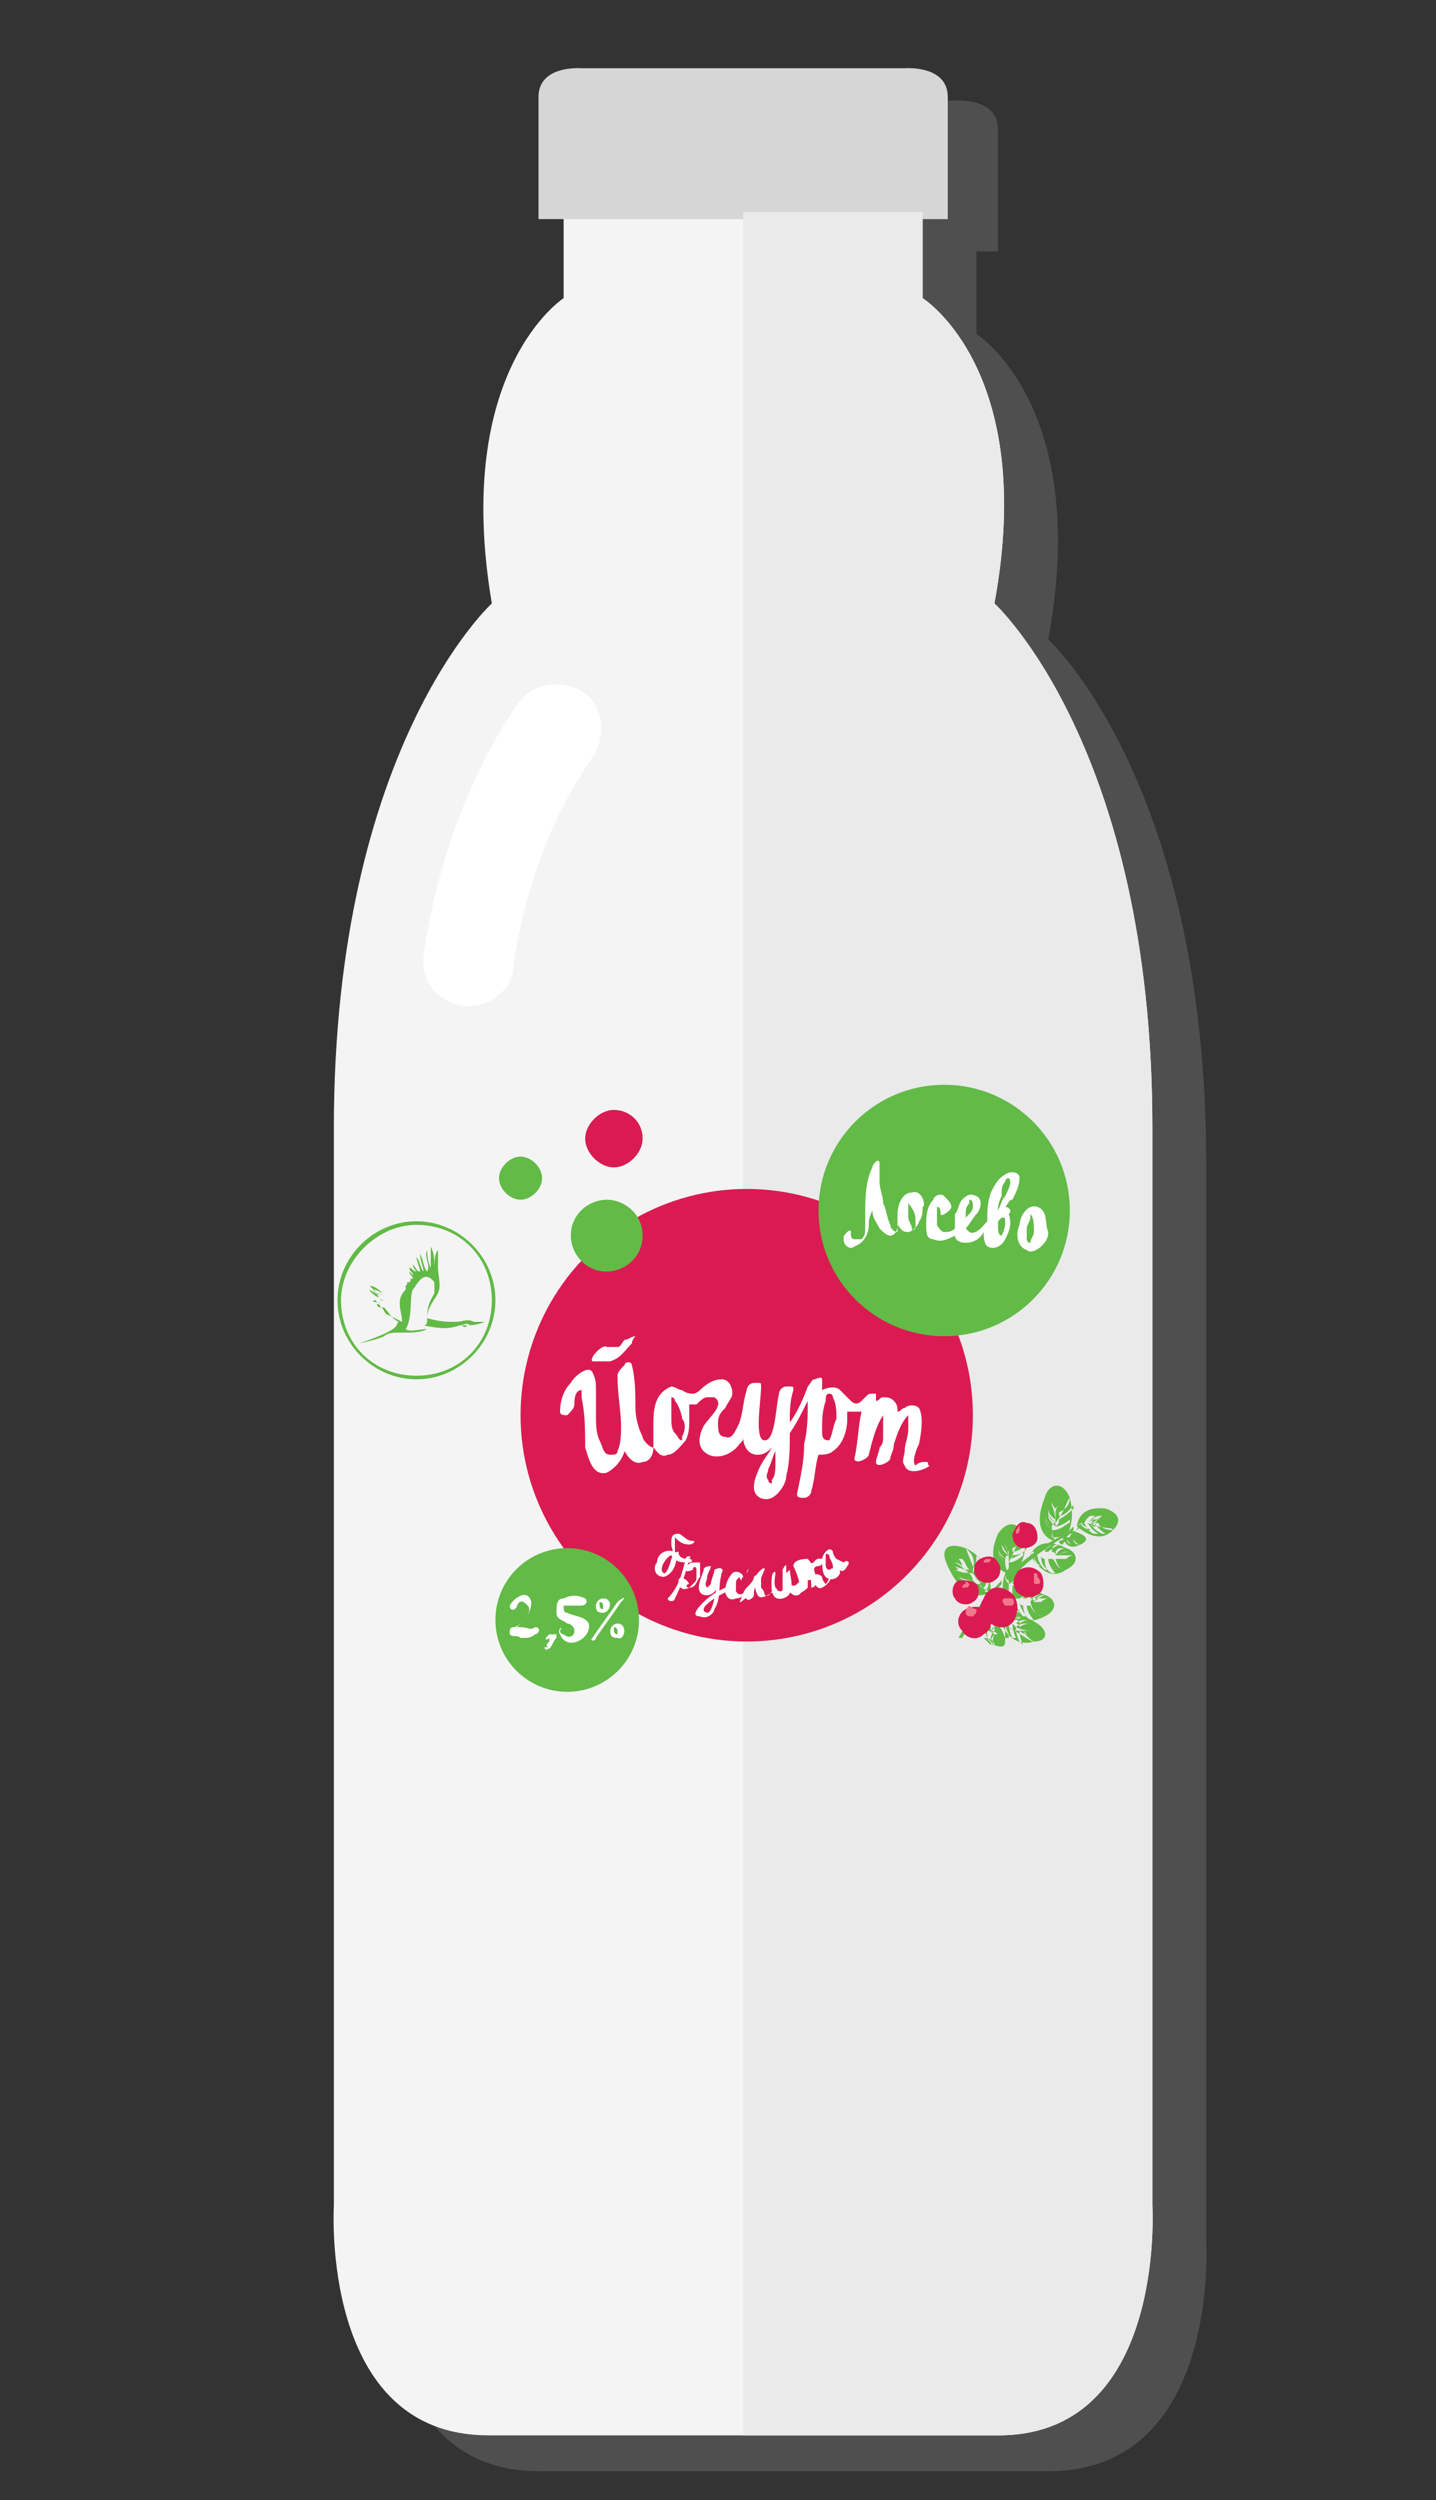<?xml version="1.0" encoding="utf-8"?>
<!-- Generator: Adobe Illustrator 19.0.0, SVG Export Plug-In . SVG Version: 6.00 Build 0)  -->
<svg version="1.1" id="Layer_1" xmlns="http://www.w3.org/2000/svg" xmlns:xlink="http://www.w3.org/1999/xlink" x="0px" y="0px"
	 viewBox="0 0 40 69.6" style="enable-background:new 0 0 40 69.6;" xml:space="preserve">
<rect x="0" y="0" width="40" height="69.6" fill="#333333" stroke="none"/>
<g id="ticks">
</g>
<path id="XMLID_53_" style="opacity:0.4;fill:#7A7A7A;" d="M33.6,62.4c0,0,0-19.4,0-30c0-10.6-4.4-14.6-4.4-14.6
	c1.2-6.5-2-8.5-2-8.5V7h0.6c0,0,0-2.5,0-3.4c0-0.9-1.2-0.8-1.2-0.8h-4.3h-0.4h-4.3c0,0-1.2-0.1-1.2,0.8c0,0.8,0,3.4,0,3.4h0.7v2.3h0
	c0,0-3.1,2-2,8.5c0,0-4.4,4-4.4,14.6c0,10.6,0,30,0,30s-0.4,6.4,4.3,6.4c1.3,0,2.4,0,3.2,0c2.4,0,3.5,0,3.5,0h0.5H26
	c0.9,0,2,0,3.2,0C34,68.8,33.6,62.4,33.6,62.4z"/>
<path id="XMLID_52_" style="fill:#F4F4F4;" d="M32.1,61.4c0,0,0-19.4,0-30c0-10.6-4.4-14.6-4.4-14.6c1.2-6.5-2-8.5-2-8.5V5.9h-10
	v2.4h0c0,0-3.1,2-2,8.5c0,0-4.4,4-4.4,14.6c0,10.6,0,30,0,30s-0.4,6.4,4.3,6.4c1.3,0,2.4,0,3.2,0c2.4,0,3.5,0,3.5,0H21h3.5
	c0.9,0,2,0,3.2,0C32.5,67.9,32.1,61.4,32.1,61.4z"/>
<path id="XMLID_51_" style="fill:#D6D6D6;" d="M25.2,1.9h-4.3h-0.4h-4.3c0,0-1.2-0.1-1.2,0.8c0,0.8,0,3.4,0,3.4h5.5h0.4h5.5
	c0,0,0-2.5,0-3.4C26.4,1.8,25.2,1.9,25.2,1.9z"/>
<path id="XMLID_50_" style="fill:#EAEAEA;" d="M32.1,61.4c0,0,0-19.4,0-30c0-10.6-4.4-14.6-4.4-14.6c1.2-6.5-2-8.5-2-8.5V5.9h-5
	v61.9H21h3.5c0.9,0,2,0,3.2,0C32.5,67.9,32.1,61.4,32.1,61.4z"/>
<path id="XMLID_49_" style="fill:#FFFFFF;" d="M13.1,28c-0.1,0-0.1,0-0.2,0c-0.7-0.1-1.2-0.7-1.1-1.4c0.6-4.3,2.6-7,2.7-7.1
	c0.4-0.5,1.2-0.6,1.8-0.2c0.5,0.4,0.6,1.2,0.2,1.8c0,0-1.7,2.2-2.2,5.8C14.3,27.5,13.7,28,13.1,28z"/>
<g id="XMLID_2_">
	<g id="XMLID_104_">
		<path id="XMLID_114_" style="fill-rule:evenodd;clip-rule:evenodd;fill:#62BA47;" d="M29.8,41.7c-0.2-0.5-0.6-0.4-0.7,0
			c-0.4,1,0.2,1.2,0.3,1.2c0,0-0.1-0.1-0.1-0.3c0,0-0.2-0.2-0.2-0.3l0-0.1l0,0.1c0,0.1,0.1,0.2,0.2,0.3c0,0,0-0.1,0-0.1
			c0,0-0.2-0.2-0.2-0.3c0,0,0,0,0,0c0,0,0-0.1,0-0.1l0,0.1c0,0.1,0.1,0.2,0.2,0.3l0,0c0,0,0-0.1,0.1-0.1c0,0-0.2-0.1-0.2-0.3l0,0
			l0,0l0,0.1c0,0.1,0.1,0.2,0.2,0.3c0-0.1,0-0.1,0-0.2l0,0c0,0-0.2-0.1-0.2-0.3c0,0,0,0,0,0c0,0,0,0,0,0l0,0.1
			c0,0.1,0.1,0.2,0.2,0.3c0-0.3-0.1-0.5-0.1-0.5l0-0.1c0,0,0,0,0,0c0,0,0,0.1,0.1,0.2c0.1-0.1,0.1-0.2,0.1-0.2l0,0l0,0
			c0,0.1-0.1,0.2-0.1,0.3c0,0.1,0,0.2,0,0.3C29.7,42,29.7,41.8,29.8,41.7L29.8,41.7L29.8,41.7c0,0.3-0.3,0.4-0.3,0.4c0,0,0,0,0,0
			l0,0c0,0,0,0,0,0.1c0.2,0,0.4-0.3,0.4-0.3l0,0c0,0,0,0.1,0,0.1c-0.2,0.2-0.4,0.3-0.4,0.3c0,0.1,0,0.1-0.1,0.2
			c0.1,0,0.3-0.1,0.4-0.2l0,0l0,0l0,0l0,0l0,0.1c-0.1,0-0.2,0.2-0.5,0.2c0,0.1,0,0.1,0,0.2c0,0,0,0,0.1,0c0.2,0,0.3-0.1,0.4-0.2
			l0.1-0.1l0,0.1c-0.2,0.2-0.3,0.3-0.4,0.3c0,0,0,0,0,0c0,0.1,0.1,0.1,0.1,0.1l0,0C29.9,42.5,29.9,42.1,29.8,41.7z"/>
		<path id="XMLID_113_" style="fill-rule:evenodd;clip-rule:evenodd;fill:#62BA47;" d="M31,42.6c0.3-0.3,0.1-0.5-0.2-0.6
			C30,41.9,30,42.5,30,42.5c0,0,0.1-0.1,0.2-0.1c0,0,0.1-0.2,0.2-0.2l0.1,0l0,0c0,0-0.1,0.1-0.2,0.2c0,0,0.1,0,0.1,0
			c0,0,0.1-0.2,0.2-0.2c0,0,0,0,0,0c0,0,0.1,0,0.1,0l-0.1,0.1c-0.1,0-0.1,0.1-0.2,0.2l0,0c0,0,0.1,0,0.1,0c0,0,0-0.2,0.2-0.3l0,0
			l0,0l-0.1,0c-0.1,0-0.2,0.1-0.2,0.2c0,0,0.1,0,0.1,0c0,0,0,0,0,0c0,0,0-0.1,0.2-0.2c0,0,0,0,0,0c0,0,0,0,0,0l-0.1,0
			c0,0-0.2,0.1-0.2,0.2c0.2-0.1,0.3-0.2,0.3-0.2l0,0c0,0,0,0,0,0c0,0-0.1,0.1-0.2,0.1c0.1,0,0.2,0,0.2,0l0,0l0,0c-0.1,0-0.2,0-0.2,0
			c-0.1,0-0.2,0.1-0.2,0.1C30.8,42.6,31,42.5,31,42.6L31,42.6L31,42.6c-0.2,0-0.4-0.1-0.4-0.2c0,0,0,0,0,0l0,0c0,0,0,0-0.1,0
			c0.1,0.2,0.3,0.3,0.3,0.3l0,0c0,0,0,0-0.1,0c-0.2-0.1-0.3-0.2-0.3-0.3c0,0-0.1,0-0.1,0c0,0,0.1,0.2,0.3,0.3l0,0l0,0l0,0l0,0
			l-0.1,0c-0.1,0-0.2-0.1-0.3-0.3c0,0-0.1,0-0.1,0c0,0,0,0,0,0c0,0.1,0.2,0.2,0.3,0.2l0.1,0l-0.1,0c-0.2-0.1-0.3-0.2-0.3-0.2
			c0,0,0,0,0,0c0,0-0.1,0.1-0.1,0.1l0,0C30.5,42.9,30.8,42.8,31,42.6z"/>
		<path id="XMLID_112_" style="fill-rule:evenodd;clip-rule:evenodd;fill:#62BA47;" d="M30.1,43c0.2-0.1,0.2-0.2,0-0.3
			c-0.4-0.2-0.5,0.1-0.5,0.1c0,0,0.1,0,0.1,0c0,0,0.1-0.1,0.1-0.1l0,0l0,0c0,0-0.1,0-0.1,0.1c0,0,0,0,0.1,0c0,0,0.1-0.1,0.1-0.1
			c0,0,0,0,0,0c0,0,0,0,0,0l-0.1,0c0,0-0.1,0-0.1,0.1l0,0c0,0,0,0,0.1,0c0,0,0.1-0.1,0.1-0.1l0,0l0,0l0,0c0,0-0.1,0-0.1,0.1
			c0,0,0,0,0.1,0v0c0,0,0-0.1,0.1-0.1c0,0,0,0,0,0c0,0,0,0,0,0l0,0c0,0-0.1,0-0.1,0.1c0.1,0,0.2,0,0.2,0l0,0c0,0,0,0,0,0
			c0,0,0,0-0.1,0c0,0,0.1,0,0.1,0l0,0l0,0c0,0-0.1,0-0.1,0c0,0-0.1,0-0.1,0C29.9,43,30,43,30.1,43L30.1,43L30.1,43
			c-0.1,0-0.2-0.1-0.2-0.2c0,0,0,0,0,0l0,0c0,0,0,0,0,0c0,0.1,0.1,0.2,0.1,0.2l0,0c0,0,0,0,0,0c-0.1-0.1-0.1-0.2-0.1-0.2
			c0,0,0,0-0.1,0c0,0,0,0.1,0.1,0.2l0,0l0,0l0,0l0,0l0,0c0,0-0.1-0.1-0.1-0.2c0,0,0,0-0.1,0c0,0,0,0,0,0c0,0.1,0.1,0.1,0.1,0.2l0,0
			l0,0c-0.1-0.1-0.1-0.2-0.1-0.2c0,0,0,0,0,0c0,0-0.1,0-0.1,0l0,0C29.7,43.1,29.9,43.1,30.1,43z"/>
		<path id="XMLID_111_" style="fill-rule:evenodd;clip-rule:evenodd;fill:#62BA47;" d="M29.7,43.7c0.4-0.2,0.3-0.5,0-0.6
			c-0.8-0.4-1,0.2-1,0.2c0,0,0.1-0.1,0.3-0.1c0,0,0.2-0.1,0.3-0.2l0.1,0l-0.1,0c-0.1,0-0.1,0-0.2,0.2c0,0,0.1,0,0.1,0
			c0,0,0.1-0.1,0.3-0.2c0,0,0,0,0,0s0.1,0,0.1,0l-0.1,0c-0.1,0-0.2,0-0.2,0.2l0,0c0,0,0.1,0,0.1,0.1c0,0,0.1-0.2,0.3-0.2l0,0l0,0
			l-0.1,0c-0.1,0-0.2,0-0.2,0.2c0,0,0.1,0,0.1,0v0c0,0,0.1-0.1,0.3-0.1c0,0,0,0,0,0c0,0,0,0,0,0l-0.1,0c-0.1,0-0.2,0.1-0.2,0.1
			c0.2,0,0.4,0,0.4,0l0,0c0,0,0,0,0,0c0,0-0.1,0-0.2,0.1c0.1,0.1,0.2,0.1,0.2,0.1l0,0l0,0c-0.1,0-0.2-0.1-0.2-0.1
			c-0.1,0-0.2,0-0.3,0C29.5,43.7,29.6,43.7,29.7,43.7L29.7,43.7L29.7,43.7c-0.3,0-0.3-0.3-0.4-0.3c0,0,0,0,0,0l0,0c0,0,0,0-0.1,0
			c0,0.2,0.2,0.4,0.2,0.4l0,0c0,0,0,0-0.1,0c-0.2-0.1-0.2-0.3-0.2-0.4c0,0-0.1,0-0.1-0.1c0,0.1,0,0.3,0.2,0.4l0,0l0,0l0,0l0,0
			l-0.1,0c0,0-0.2-0.2-0.2-0.4c0,0-0.1,0-0.1,0c0,0,0,0,0,0c0,0.2,0.1,0.3,0.2,0.3l0.1,0l-0.1,0c-0.2-0.1-0.2-0.3-0.2-0.4
			c0,0,0,0,0,0c-0.1,0-0.1,0.1-0.1,0.1l0,0C29.1,43.9,29.4,43.9,29.7,43.7z"/>
		<path id="XMLID_110_" style="fill-rule:evenodd;clip-rule:evenodd;fill:#62BA47;" d="M28.5,42.7c-0.2-0.4-0.5-0.3-0.7,0
			c-0.4,0.9,0.2,1.1,0.3,1.1c0,0-0.1-0.1-0.1-0.3c0,0-0.2-0.2-0.2-0.3l0-0.1l0,0.1c0,0.1,0.1,0.2,0.2,0.3c0,0,0-0.1,0-0.1
			c0,0-0.2-0.1-0.2-0.3c0,0,0,0,0,0c0,0,0-0.1,0-0.1l0,0.1c0,0.1,0.1,0.2,0.2,0.3l0,0c0,0,0-0.1,0.1-0.1c0,0-0.2-0.1-0.2-0.3l0,0
			l0,0l0,0.1c0,0.1,0.1,0.2,0.2,0.3c0,0,0-0.1,0-0.1h0c0,0-0.1-0.1-0.2-0.3c0,0,0,0,0,0c0,0,0,0,0,0l0,0.1c0,0.1,0.1,0.2,0.2,0.3
			c0-0.2-0.1-0.4-0.1-0.4l0,0c0,0,0,0,0,0c0,0,0,0.1,0.1,0.2c0.1-0.1,0.1-0.2,0.1-0.2l0,0l0,0c0,0.1-0.1,0.2-0.1,0.2
			c0,0.1,0,0.2,0,0.3C28.4,42.9,28.4,42.7,28.5,42.7L28.5,42.7L28.5,42.7c0,0.3-0.3,0.4-0.3,0.4c0,0,0,0,0,0l0,0c0,0,0,0,0,0.1
			c0.2,0,0.4-0.2,0.4-0.2l0,0c0,0,0,0,0,0.1c-0.1,0.2-0.4,0.2-0.4,0.2c0,0,0,0.1-0.1,0.1c0.1,0,0.3-0.1,0.4-0.2l0,0l0,0l0,0l0,0
			l0,0.1c0,0-0.2,0.2-0.4,0.2c0,0.1,0,0.1,0,0.2c0,0,0,0,0.1,0c0.2,0,0.3-0.1,0.3-0.2l0-0.1l0,0.1c-0.2,0.2-0.3,0.2-0.4,0.3
			c0,0,0,0,0,0c0,0.1,0.1,0.1,0.1,0.1h0C28.6,43.4,28.6,43,28.5,42.7z"/>
		<path id="XMLID_109_" style="fill-rule:evenodd;clip-rule:evenodd;fill:#62BA47;" d="M28.4,43.8c-0.1-0.3-0.3-0.2-0.4,0
			c-0.2,0.6,0.1,0.7,0.2,0.7c0,0-0.1-0.1-0.1-0.2c0,0-0.1-0.1-0.1-0.2l0,0l0,0c0,0,0,0.1,0.1,0.2c0,0,0,0,0-0.1c0,0-0.1-0.1-0.1-0.2
			c0,0,0,0,0,0c0,0,0-0.1,0-0.1l0,0.1c0,0,0,0.1,0.1,0.2l0,0c0,0,0-0.1,0-0.1c0,0-0.1-0.1-0.1-0.2l0,0l0,0l0,0c0,0,0,0.1,0.1,0.2
			c0,0,0-0.1,0-0.1c0,0,0,0,0,0c0,0-0.1,0-0.1-0.2c0,0,0,0,0,0c0,0,0,0,0,0l0,0.1c0,0,0,0.1,0.1,0.2c0-0.2,0-0.3,0-0.3l0,0
			c0,0,0,0,0,0c0,0,0,0.1,0,0.1c0,0,0-0.1,0-0.1l0,0l0,0c0,0.1,0,0.1,0,0.1c0,0.1,0,0.1,0,0.2C28.3,44,28.3,43.9,28.4,43.8
			L28.4,43.8L28.4,43.8c0,0.2-0.2,0.2-0.2,0.3c0,0,0,0,0,0l0,0c0,0,0,0,0,0c0.1,0,0.2-0.2,0.2-0.2l0,0c0,0,0,0,0,0.1
			c-0.1,0.1-0.2,0.1-0.2,0.2c0,0,0,0.1,0,0.1c0,0,0.2,0,0.3-0.1l0,0l0,0l0,0l0,0l0,0c0,0-0.1,0.1-0.3,0.1c0,0,0,0.1,0,0.1
			c0,0,0,0,0,0c0.1,0,0.2-0.1,0.2-0.1l0,0l0,0c-0.1,0.1-0.2,0.2-0.2,0.2c0,0,0,0,0,0c0,0,0,0.1,0,0.1h0C28.5,44.2,28.5,44,28.4,43.8
			z"/>
		<path id="XMLID_108_" style="fill-rule:evenodd;clip-rule:evenodd;fill:#62BA47;" d="M29.1,45c0.4-0.2,0.3-0.5,0-0.6
			c-0.9-0.4-1,0.2-1,0.2c0,0,0.1-0.1,0.3-0.1c0,0,0.2-0.1,0.3-0.2l0.1,0l-0.1,0c-0.1,0-0.2,0.1-0.2,0.2c0,0,0.1,0,0.1,0
			c0,0,0.1-0.1,0.3-0.2c0,0,0,0,0,0c0,0,0.1,0,0.1,0l-0.1,0c-0.1,0-0.2,0.1-0.2,0.2l0,0c0,0,0.1,0,0.1,0.1c0,0,0.1-0.2,0.3-0.2l0,0
			l0,0l-0.1,0c-0.1,0-0.2,0-0.3,0.2c0,0,0.1,0,0.1,0c0,0,0,0,0,0c0,0,0.1-0.1,0.3-0.2c0,0,0,0,0,0c0,0,0,0,0,0l-0.1,0
			c-0.1,0-0.2,0.1-0.2,0.1c0.2,0,0.4,0,0.4,0l0,0c0,0,0,0,0,0c0,0-0.1,0-0.2,0.1c0.1,0.1,0.2,0.1,0.2,0.1l0,0l0,0
			c-0.1,0-0.2-0.1-0.2-0.1c-0.1,0-0.2,0-0.3,0C28.8,45,29,45,29.1,45L29.1,45L29.1,45c-0.3,0-0.4-0.3-0.4-0.3c0,0,0,0,0,0l0,0
			c0,0,0,0-0.1,0c0,0.2,0.2,0.4,0.2,0.4l0,0c0,0,0,0-0.1,0c-0.2-0.1-0.2-0.4-0.2-0.4c0,0-0.1,0-0.1-0.1c0,0.1,0.1,0.3,0.2,0.4l0,0
			l0,0l0,0l0,0l-0.1,0c0,0-0.2-0.2-0.2-0.4c0,0-0.1,0-0.1,0c0,0,0,0,0,0c0,0.2,0.1,0.3,0.2,0.3l0.1,0l-0.1,0
			c-0.2-0.2-0.2-0.3-0.2-0.4c0,0,0,0,0,0c-0.1,0-0.1,0.1-0.1,0.1l0,0C28.4,45.2,28.7,45.2,29.1,45z"/>
		<path id="XMLID_107_" style="fill-rule:evenodd;clip-rule:evenodd;fill:#62BA47;" d="M28.8,45.7c0.4,0,0.4-0.3,0.1-0.5
			c-0.8-0.5-1-0.1-1-0.1c0,0,0.1,0,0.3,0c0,0,0.2-0.1,0.3-0.1l0.1,0l-0.1,0c-0.1,0-0.2,0-0.3,0.1c0,0,0.1,0,0.1,0
			c0,0,0.2-0.1,0.3-0.1c0,0,0,0,0,0c0,0,0.1,0,0.1,0l-0.1,0c-0.1,0-0.2,0-0.3,0.1l0,0c0,0,0.1,0,0.1,0.1c0,0,0.1-0.1,0.3-0.1l0,0
			l0,0l-0.1,0c-0.1,0-0.2,0-0.3,0.1c0,0,0.1,0,0.1,0.1c0,0,0,0,0,0c0,0,0.1-0.1,0.3-0.1c0,0,0,0,0,0c0,0,0,0,0,0l-0.1,0
			c-0.1,0-0.2,0-0.3,0.1c0.2,0.1,0.4,0.1,0.4,0.1l0,0c0,0,0,0,0,0c0,0-0.1,0-0.2,0c0.1,0.1,0.1,0.1,0.1,0.1l0,0l0,0
			c-0.1,0-0.2-0.1-0.2-0.1c-0.1,0-0.2,0-0.3-0.1C28.6,45.6,28.7,45.7,28.8,45.7L28.8,45.7L28.8,45.7c-0.2-0.1-0.3-0.3-0.3-0.3
			c0,0,0,0,0,0l0,0c0,0,0,0-0.1,0c0,0.2,0.1,0.4,0.1,0.4l0,0c0,0,0,0-0.1-0.1c-0.1-0.2-0.1-0.3-0.1-0.4c0,0-0.1-0.1-0.1-0.1
			c0,0,0,0.2,0.1,0.4l0,0l0,0l0,0l0,0l-0.1,0c0,0-0.1-0.2-0.1-0.4c0,0-0.1,0-0.1,0c0,0,0,0,0,0c0,0.1,0.1,0.3,0.1,0.3l0,0.1l-0.1,0
			C28,45.4,28,45.2,28,45.2c0,0,0,0,0,0c-0.1,0-0.1,0-0.1,0l0,0C28.1,45.7,28.5,45.8,28.8,45.7z"/>
		<path id="XMLID_106_" style="fill-rule:evenodd;clip-rule:evenodd;fill:#62BA47;" d="M26.9,43.1c-0.6-0.2-0.7,0.1-0.5,0.5
			c0.5,1.1,1.1,0.8,1.2,0.7c0,0-0.2,0-0.3-0.2c0,0-0.3,0-0.4-0.1L26.7,44l0.1,0c0.1,0,0.2,0.1,0.4,0.1c0,0-0.1-0.1-0.1-0.1
			c0,0-0.2,0-0.4-0.1c0,0,0,0,0,0c0,0-0.1-0.1-0.1-0.1l0.1,0.1c0.1,0.1,0.2,0.1,0.4,0.1l0,0c0,0,0-0.1-0.1-0.2c0,0-0.2,0-0.4-0.1
			l0,0l0,0l0.1,0c0.1,0,0.2,0.1,0.4,0.1c0,0-0.1-0.1-0.1-0.1c0,0,0,0,0,0c0,0-0.2,0-0.4-0.1c0,0,0,0,0,0c0,0,0,0,0,0l0.1,0.1
			c0.1,0,0.2,0.1,0.3,0.1c-0.2-0.2-0.4-0.3-0.4-0.3l-0.1,0c0,0,0,0,0.1,0c0,0,0.1,0,0.2,0.1c0-0.1-0.1-0.2-0.1-0.2l0,0l0.1,0
			c0.1,0.1,0.1,0.2,0.2,0.3c0.1,0.1,0.2,0.2,0.2,0.3c0.1-0.3-0.1-0.4-0.1-0.4L26.9,43.1l0.1,0.1c0.2,0.2,0.1,0.5,0.1,0.5
			c0,0,0,0,0,0l0,0c0,0,0,0.1,0,0.1c0.1-0.2,0.1-0.5,0.1-0.5l0,0c0,0,0,0,0.1,0.1c0.1,0.3-0.1,0.5-0.1,0.5c0,0.1,0.1,0.1,0.1,0.2
			c0-0.1,0.1-0.3,0.1-0.5l0,0l0,0l0,0l0-0.1l0,0.1c0,0.1,0,0.3-0.1,0.5c0,0.1,0.1,0.1,0.1,0.1c0,0,0,0,0,0c0.1-0.1,0.1-0.3,0.1-0.4
			l0-0.1l0,0.1c0.1,0.3,0,0.5-0.1,0.5c0,0,0,0,0,0c0.1,0,0.2,0.1,0.2,0.1l0,0C27.6,43.6,27.3,43.3,26.9,43.1z"/>
		<path id="XMLID_105_" style="fill-rule:evenodd;clip-rule:evenodd;fill:#62BA47;" d="M27.7,45.8c0.3,0.1,0.3,0,0.3-0.2
			c-0.2-0.6-0.5-0.4-0.5-0.4c0,0,0.1,0,0.1,0.1c0,0,0.1,0,0.2,0.1l0,0l0,0c0,0-0.1-0.1-0.2-0.1c0,0,0,0,0,0.1c0,0,0.1,0,0.2,0.1
			c0,0,0,0,0,0c0,0,0,0,0,0l-0.1,0c0,0-0.1-0.1-0.2-0.1l0,0c0,0,0,0.1,0,0.1c0,0,0.1,0,0.2,0.1l0,0l0,0l0,0c0,0-0.1-0.1-0.2-0.1
			c0,0,0,0.1,0,0.1l0,0c0,0,0.1,0,0.2,0.1c0,0,0,0,0,0c0,0,0,0,0,0l0,0c0,0-0.1-0.1-0.2-0.1c0.1,0.1,0.2,0.2,0.2,0.2l0,0
			c0,0,0,0,0,0c0,0-0.1,0-0.1-0.1c0,0.1,0,0.1,0,0.1l0,0l0,0c0,0-0.1-0.1-0.1-0.1c0,0-0.1-0.1-0.1-0.1
			C27.6,45.6,27.7,45.7,27.7,45.8L27.7,45.8L27.7,45.8c-0.1-0.1,0-0.3,0-0.3c0,0,0,0,0,0l0,0c0,0,0,0,0,0c-0.1,0.1-0.1,0.2-0.1,0.2
			l0,0c0,0,0,0,0-0.1c0-0.1,0.1-0.2,0.1-0.2c0,0,0-0.1,0-0.1c0,0-0.1,0.1-0.1,0.2l0,0l0,0l0,0l0,0l0,0c0,0,0-0.2,0.1-0.2
			c0,0,0-0.1-0.1-0.1c0,0,0,0,0,0c-0.1,0.1-0.1,0.2-0.1,0.2l0,0l0,0c0-0.2,0-0.2,0.1-0.2c0,0,0,0,0,0c0,0-0.1,0-0.1,0l0,0
			C27.4,45.5,27.5,45.7,27.7,45.8z"/>
	</g>
	<g id="XMLID_89_">
		<path id="XMLID_103_" style="fill:#62BA47;" d="M27.9,44.1c0,0,0-0.1,0-0.1c-0.8,0.8-1.2,1.6-1.2,1.6l0.1,0
			C26.8,45.6,27.2,44.9,27.9,44.1C27.9,44.1,27.9,44.1,27.9,44.1z"/>
		<path id="XMLID_102_" style="fill:#62BA47;" d="M30,42.6c0,0,0.1-0.1,0.1-0.1S30,42.5,30,42.6c-0.7,0.2-1.3,0.7-1.8,1.1
			c0,0,0,0,0.1,0.1C28.8,43.3,29.4,42.9,30,42.6C30.2,42.5,30,42.6,30,42.6z"/>
		<path id="XMLID_101_" style="fill-rule:evenodd;clip-rule:evenodd;fill:#DA1B51;" d="M28.3,45c-0.1,0.3-0.4,0.4-0.7,0.2
			c-0.3-0.1-0.4-0.4-0.2-0.7c0.1-0.3,0.4-0.4,0.7-0.2C28.3,44.4,28.4,44.7,28.3,45"/>
		<path id="XMLID_100_" style="fill-rule:evenodd;clip-rule:evenodd;fill:#F1788A;" d="M28.2,44.7c0,0-0.1,0-0.2,0
			c-0.1-0.1-0.1-0.2,0-0.2c0,0,0.1,0,0.2,0C28.2,44.5,28.3,44.6,28.2,44.7"/>
		<path id="XMLID_99_" style="fill-rule:evenodd;clip-rule:evenodd;fill:#DA1B51;" d="M27.5,44.9c0.2,0.2,0.1,0.5-0.1,0.6
			c-0.2,0.2-0.5,0.1-0.6-0.1c-0.2-0.2-0.1-0.5,0.1-0.6C27.1,44.7,27.4,44.7,27.5,44.9"/>
		<path id="XMLID_98_" style="fill-rule:evenodd;clip-rule:evenodd;fill:#F1788A;" d="M27.2,44.8c0,0.1,0,0.1-0.1,0.2
			c-0.1,0-0.2,0-0.2-0.1c0-0.1,0-0.1,0.1-0.2C27.1,44.8,27.2,44.8,27.2,44.8"/>
		<path id="XMLID_97_" style="fill-rule:evenodd;clip-rule:evenodd;fill:#DA1B51;" d="M27.2,44.1c0.1,0.1,0.1,0.4-0.1,0.5
			c-0.1,0.1-0.4,0.1-0.5-0.1c-0.1-0.1-0.1-0.4,0.1-0.5C26.9,44,27.1,44,27.2,44.1"/>
		<path id="XMLID_96_" style="fill-rule:evenodd;clip-rule:evenodd;fill:#F1788A;" d="M27,44.1c0,0,0,0.1-0.1,0.1
			c-0.1,0-0.1,0-0.1,0c0,0,0-0.1,0.1-0.1C26.9,44,26.9,44,27,44.1"/>
		<path id="XMLID_95_" style="fill-rule:evenodd;clip-rule:evenodd;fill:#DA1B51;" d="M27.8,43.5c0.1,0.1,0.1,0.4-0.1,0.5
			c-0.1,0.1-0.4,0.1-0.5-0.1c-0.1-0.1-0.1-0.4,0.1-0.5C27.5,43.3,27.7,43.3,27.8,43.5"/>
		<path id="XMLID_94_" style="fill-rule:evenodd;clip-rule:evenodd;fill:#F1788A;" d="M27.6,43.4c0,0,0,0.1-0.1,0.1
			c-0.1,0-0.1,0-0.1,0c0,0,0-0.1,0.1-0.1C27.6,43.4,27.6,43.4,27.6,43.4"/>
		<path id="XMLID_93_" style="fill-rule:evenodd;clip-rule:evenodd;fill:#DA1B51;" d="M28.6,42.4c0.2,0,0.3,0.2,0.3,0.4
			c0,0.2-0.2,0.3-0.4,0.3c-0.2,0-0.3-0.2-0.3-0.4C28.3,42.5,28.4,42.3,28.6,42.4"/>
		<path id="XMLID_92_" style="fill-rule:evenodd;clip-rule:evenodd;fill:#F1788A;" d="M28.4,42.5c0,0,0,0.1,0,0.1
			c0,0.1-0.1,0.1-0.1,0.1c0,0,0-0.1,0-0.1C28.4,42.5,28.4,42.4,28.4,42.5"/>
		<path id="XMLID_91_" style="fill-rule:evenodd;clip-rule:evenodd;fill:#DA1B51;" d="M28.9,44.4c-0.2,0.1-0.4,0.1-0.6-0.1
			c-0.1-0.2-0.1-0.4,0.1-0.6c0.2-0.1,0.4-0.1,0.6,0.1C29.1,44,29.1,44.3,28.9,44.4"/>
		<path id="XMLID_90_" style="fill-rule:evenodd;clip-rule:evenodd;fill:#F1788A;" d="M28.9,44.1c-0.1,0-0.1,0-0.1-0.1
			c0-0.1,0-0.1,0-0.2c0.1,0,0.1,0,0.1,0.1C29,44,29,44.1,28.9,44.1"/>
	</g>
	<circle id="XMLID_88_" style="fill:#DA1B51;" cx="20.8" cy="39.4" r="6.3"/>
	<circle id="XMLID_87_" style="fill:#62BA47;" cx="15.8" cy="45.1" r="2"/>
	<g id="XMLID_79_">
		<path id="XMLID_86_" style="fill:#FFFFFF;" d="M14.4,44.7c0.1-0.2,0.2-0.1,0.3,0c0.1,0.1,0,0.3-0.1,0.4c-0.1,0.1-0.2,0.2-0.3,0.2
			c-0.1,0-0.1,0.1-0.1,0.1c0,0,0,0.1,0,0.1c0.1,0.1,0.2,0,0.3,0.1c0.2,0,0.3,0,0.4-0.1c0.1,0,0.2-0.2,0-0.2c-0.1,0.1-0.2,0-0.4,0
			c-0.1,0-0.2,0-0.2,0c0,0,0,0.1,0,0.1c-0.1,0.1,0,0.1,0,0c0,0,0.1-0.1,0.1-0.1c0.1-0.1,0.1-0.1,0.2-0.2c0.1-0.1,0.2-0.3,0.2-0.5
			c-0.1-0.4-0.5-0.1-0.6,0.1C14.2,44.9,14.4,44.8,14.4,44.7L14.4,44.7z"/>
		<path id="XMLID_85_" style="fill:#FFFFFF;" d="M15.6,45.5c0.2,0.5,0.9,0.1,0.8-0.3C16.3,45,16,45,15.8,44.9
			c-0.1,0-0.1-0.1-0.1-0.2c0-0.1,0-0.1,0,0c0,0,0.1,0,0.1,0c0.1,0,0.3,0,0.4,0c0.1,0,0.2-0.1,0.1-0.2c-0.2-0.1-0.4-0.1-0.6,0
			c-0.2,0-0.2,0.2-0.2,0.4c0,0.2,0.2,0.2,0.3,0.3c0.1,0,0.2,0.1,0.2,0.2c0,0.2-0.2,0.2-0.3,0.1c-0.1,0-0.1-0.1-0.1-0.1
			C15.7,45.2,15.5,45.4,15.6,45.5L15.6,45.5z"/>
		<g id="XMLID_81_">
			<path id="XMLID_84_" style="fill:#FFFFFF;" d="M17.2,44.6c-0.2,0.3-0.5,0.7-0.7,1c-0.1,0.1,0.1,0.1,0.1,0c0.2-0.3,0.5-0.7,0.7-1
				C17.5,44.4,17.3,44.5,17.2,44.6L17.2,44.6z"/>
			<path id="XMLID_83_" style="fill:#FFFFFF;" d="M16.8,44.5c-0.1,0-0.2,0.1-0.2,0.2c0,0.1,0,0.2,0.2,0.2
				C17,44.9,17.1,44.5,16.8,44.5c-0.1,0-0.2,0.1-0.1,0.1c0.1,0,0.1,0.1,0.1,0.1c0,0,0,0,0,0.1c0,0,0,0,0,0c0,0,0,0,0,0
				c-0.1,0-0.1-0.1-0.1-0.1c0,0,0,0,0-0.1c0,0,0,0,0,0c0,0,0,0,0,0C16.8,44.6,16.9,44.5,16.8,44.5z"/>
			<path id="XMLID_82_" style="fill:#FFFFFF;" d="M17.2,45.2c-0.1,0-0.2,0.1-0.2,0.2c0,0.1,0,0.2,0.2,0.2
				C17.4,45.7,17.5,45.2,17.2,45.2c-0.1,0-0.2,0.1-0.1,0.1c0.1,0,0.1,0.1,0.1,0.1c0,0,0,0,0,0.1c0,0,0,0,0,0c0,0,0,0,0,0
				c-0.1,0-0.1-0.1-0.1-0.1c0,0,0,0,0-0.1c0,0,0,0,0,0c0,0,0,0,0,0C17.2,45.3,17.3,45.2,17.2,45.2z"/>
		</g>
		<path id="XMLID_80_" style="fill:#FFFFFF;" d="M15.3,45.9c0.1-0.1,0.1-0.2,0.2-0.3c0,0,0-0.1,0-0.1c0,0-0.1,0-0.2,0
			c0,0-0.1,0.1-0.1,0.1c0,0.1,0.1,0,0.1,0c0,0,0,0,0,0c0,0,0,0,0,0c0,0,0,0,0,0c0,0,0,0,0,0.1c0,0,0,0,0,0c0,0,0,0,0,0
			C15.2,45.8,15.2,45.8,15.3,45.9C15.2,45.8,15.2,45.8,15.3,45.9c-0.1-0.1-0.2,0-0.1,0C15.2,46,15.2,45.9,15.3,45.9L15.3,45.9z"/>
	</g>
	<g id="XMLID_40_">
		<g id="XMLID_41_">
			<g id="XMLID_42_">
				<path id="XMLID_44_" style="fill:#FFFFFF;" d="M25.8,40.7c-0.1,0-0.2,0-0.3,0.1c-0.1-0.1,0-0.4,0.1-0.6c0.1-0.5,0.1-0.8,0-1
					c-0.1-0.1-0.3-0.1-0.4,0c-0.1,0-0.1,0.1-0.2,0.1c0-0.1,0-0.2-0.1-0.3c-0.1-0.1-0.2-0.1-0.3-0.1c-0.1,0-0.1,0.1-0.2,0.1
					c0,0,0-0.1,0-0.1c0,0,0-0.1,0-0.1c0,0,0,0,0,0c0,0,0,0-0.1,0c-0.1,0-0.1,0-0.2,0.1c0,0-0.1,0.1-0.1,0.1c-0.1,0.1-0.2,0.1-0.3,0
					c-0.1-0.1-0.1-0.1-0.2-0.2c0,0-0.1-0.1-0.1-0.1c-0.1-0.1-0.3-0.1-0.5,0c0-0.1,0-0.2,0-0.3c0-0.1-0.2,0-0.2,0
					c-0.1,0-0.1,0.1-0.2,0.2c0,0-0.2,0.6-0.5,1c0-0.3,0-0.6,0.1-0.9c0-0.1,0-0.1-0.1-0.1c0,0-0.1,0-0.1,0c-0.1,0-0.2,0.1-0.2,0.2
					c-0.1,0.4-0.1,1.3-0.4,1.3c-0.3,0-0.1-1.1-0.1-1.5c0-0.1,0-0.1-0.1-0.1c0,0-0.1,0-0.1,0c-0.1,0-0.2,0.1-0.2,0.2
					c-0.1,0.3-0.1,0.6-0.2,0.9c-0.1,0.2-0.2,0.5-0.4,0.4c-0.2,0-0.2-0.2-0.2-0.4c0-0.2,0.1-0.3,0.2-0.4c0.1-0.2,0.2-0.3,0.2-0.4
					c0-0.2-0.1-0.4-0.3-0.4c-0.2,0-0.4,0.1-0.6,0.3c0,0-0.1,0.1-0.2,0.1c-0.2,0-0.3-0.1-0.3-0.1c-0.1,0-0.2-0.1-0.3-0.1
					c-0.5,0.2-0.5,0.7-0.5,1.1c0,0.3,0,0.5,0,0.6c-0.1,0-0.3-0.2-0.3-0.3c-0.1-0.2-0.2-0.5-0.2-0.8c0-0.4,0-0.8-0.1-1.2
					c0-0.1-0.2-0.1-0.2,0c-0.1,0.1-0.2,0.2-0.2,0.3c0,0.5,0.1,1,0.1,1.4c0,0.2,0,0.5-0.1,0.7c0,0.1-0.1,0.1-0.2,0.1
					c-0.2,0-0.2-0.2-0.3-0.4c-0.1-0.2-0.1-0.5-0.1-0.7c0-0.2,0-0.5,0-0.7c0-0.2,0-0.3-0.1-0.5c-0.1-0.2-0.5,0.1-0.6,0.3
					c-0.2,0.2-0.3,0.5-0.3,0.8c0,0.1,0.1,0.1,0.2,0.1c0.1-0.1,0.2-0.2,0.2-0.3c0-0.1,0-0.4,0.2-0.4c0,0,0,0,0,0l0,0c0,0,0,0,0,0
					c0,0,0,0.1,0,0.2c0.1,0.5,0.1,0.9,0.1,1.4c0.1,0.3,0.2,0.8,0.6,0.7c0.2-0.1,0.4-0.3,0.5-0.6c0,0,0,0,0,0
					c0.1,0.2,0.3,0.4,0.5,0.3c0.2,0,0.3-0.2,0.3-0.4c0.1,0.1,0.2,0.3,0.4,0.2c0.2,0,0.4-0.3,0.5-0.4c0.1-0.2,0.1-0.4,0.1-0.6
					c0-0.1,0-0.2,0-0.4c0.1,0,0.1,0,0.2,0c0.1-0.1,0.2-0.2,0.3-0.2c0,0,0.1,0,0.2,0c0.3,0.2-0.1,0.5-0.3,0.8c-0.1,0.2-0.2,0.5,0,0.7
					c0.3,0.3,0.8,0.1,1-0.2c0.1-0.1,0.1-0.1,0.1-0.2c0,0.2,0.1,0.5,0.4,0.5c0.2,0,0.3-0.1,0.4-0.2c-0.1,0.2-0.3,0.4-0.4,0.7
					C21.1,41,21,41.2,21,41.4c0,0.3,0.3,0.4,0.5,0.3c0.2-0.1,0.4-0.4,0.4-0.6c0.1-0.4,0.1-0.8,0.1-1.2c0.2-0.3,0.3-0.5,0.5-0.9
					c0,0.4,0,0.8-0.1,1.2c0,0.5-0.1,0.9-0.2,1.4c0,0.1,0.1,0.1,0.2,0.1c0.1,0,0.2-0.1,0.2-0.2c0.1-0.3,0.1-0.7,0.2-1
					c0.1,0,0.3,0,0.4-0.1c0.3-0.2,0.4-0.6,0.4-0.9c0,0,0-0.1,0-0.2c0.1,0,0.3,0,0.4,0c-0.1,0.4-0.1,0.9-0.2,1.3c0,0.2,0.4,0,0.4-0.1
					c0.1-0.4,0.2-0.8,0.4-1.1c0,0,0-0.1,0-0.1c0,0,0,0,0,0c0,0.2,0,0.5,0,0.7c0,0.1,0,0.2-0.1,0.3c0,0.1-0.1,0.3-0.1,0.4
					c0,0.2,0.4,0,0.4-0.1c0-0.1,0.1-0.2,0.1-0.4c0.1-0.3,0.2-0.6,0.4-0.8c0,0.1,0,0.3,0,0.4c0,0.2-0.1,0.4-0.1,0.6
					c0,0.1-0.1,0.3,0,0.4c0.1,0.3,0.6,0.1,0.7,0C25.8,40.8,25.9,40.7,25.8,40.7z M19,40c0,0,0,0.1,0,0.1c-0.1,0-0.1-0.1-0.2-0.2
					c-0.1-0.1-0.1-0.3-0.1-0.4c0-0.2,0-0.3,0-0.5c0,0,0-0.1,0-0.1c0,0,0.1,0,0.1,0.1c0.1,0.1,0.2,0.4,0.2,0.5
					C19.1,39.6,19.1,39.8,19,40z M21.6,40.7c0,0.2,0,0.4-0.1,0.5c0,0,0,0.1,0,0.1c0,0-0.1,0-0.1-0.1c-0.1-0.1,0-0.2,0-0.3
					c0.1-0.2,0.1-0.3,0.2-0.5C21.6,40.6,21.6,40.7,21.6,40.7z M23.1,40.1C23.1,40.1,23.1,40.1,23.1,40.1
					C23.1,40.1,23,40.1,23.1,40.1c-0.2,0-0.2-0.1-0.2-0.3c0-0.3,0-0.5,0.1-0.8c0,0,0,0,0,0c0-0.1,0-0.2,0.1-0.2c0,0,0,0,0,0
					c0,0,0,0,0,0c0,0,0.1,0,0.1,0.1c0.1,0.2,0.1,0.4,0.1,0.6C23.2,39.7,23.2,39.9,23.1,40.1z"/>
				<path id="XMLID_43_" style="fill:#FFFFFF;" d="M17,37.9c0.3-0.1,0.4-0.3,0.6-0.5c0-0.1,0.1-0.2,0.1-0.2c-0.1,0-0.2,0.1-0.3,0.1
					c-0.1,0.1-0.1,0.2-0.2,0.2c-0.1,0-0.2,0-0.3,0c-0.1-0.1-0.5,0.3-0.4,0.4C16.6,37.9,16.8,37.9,17,37.9z"/>
			</g>
		</g>
	</g>
	<path id="XMLID_39_" style="fill-rule:evenodd;clip-rule:evenodd;fill:#DA1B51;" d="M17.9,31.7c0,0.4-0.4,0.8-0.8,0.8
		c-0.4,0-0.8-0.4-0.8-0.8c0-0.4,0.4-0.8,0.8-0.8C17.5,30.9,17.9,31.2,17.9,31.7L17.9,31.7z"/>
	<path id="XMLID_38_" style="fill-rule:evenodd;clip-rule:evenodd;fill:#62BA47;" d="M17.9,34.4c0,0.6-0.5,1-1,1c-0.6,0-1-0.5-1-1
		c0-0.6,0.5-1,1-1C17.4,33.4,17.9,33.8,17.9,34.4L17.9,34.4z"/>
	<path id="XMLID_37_" style="fill-rule:evenodd;clip-rule:evenodd;fill:#62BA47;" d="M15.1,32.8c0,0.3-0.3,0.6-0.6,0.6
		c-0.3,0-0.6-0.3-0.6-0.6c0-0.3,0.3-0.6,0.6-0.6C14.8,32.2,15.1,32.5,15.1,32.8L15.1,32.8z"/>
	<g id="XMLID_23_">
		<circle id="XMLID_36_" style="fill:#62BA47;" cx="26.3" cy="33.7" r="3.5"/>
		<g id="XMLID_24_">
			<path id="XMLID_33_" style="fill:#FFFFFF;" d="M25.4,33.2c-0.3,0-0.4,0.4-0.4,0.6l0,0v0c0,0,0,0.1,0,0.1c0,0.1,0,0.2,0,0.3
				c0,0,0,0.1,0,0.1c-0.1,0-0.2-0.1-0.2-0.2c-0.1-0.2-0.1-0.4-0.2-0.6c0-0.2-0.1-0.4-0.1-0.6c0-0.1,0-0.2,0-0.3c0,0,0-0.1,0-0.1
				c0,0,0-0.1,0-0.1c0-0.2-0.2,0-0.2,0.1c-0.2,0.4-0.2,0.9-0.2,1.3c0,0.1,0,0.2,0,0.4c0,0.1,0,0.2-0.1,0.3c0,0-0.1,0-0.2,0
				c-0.1,0-0.1-0.1-0.1-0.2c0-0.1-0.1,0-0.1,0c-0.1,0.1-0.1,0.1-0.1,0.2c0,0.2,0.2,0.3,0.3,0.2c0.3-0.1,0.4-0.4,0.4-0.6
				c0-0.1,0-0.2,0.1-0.4c0,0.2,0.1,0.3,0.2,0.5c0.1,0.1,0.2,0.2,0.3,0.2c0.1,0,0.2-0.1,0.2-0.3c0.1,0.1,0.1,0.2,0.3,0.2
				c0.1,0,0.3-0.2,0.3-0.3c0.1-0.1,0.1-0.3,0.1-0.4C25.8,33.6,25.7,33.1,25.4,33.2z M25.5,34.2C25.5,34.2,25.5,34.2,25.5,34.2
				c-0.1,0.1-0.1,0-0.1,0c0-0.1-0.1-0.2-0.1-0.3c0-0.1,0-0.2,0-0.3c0,0,0-0.1,0-0.1c0.1,0.1,0.2,0.3,0.2,0.4
				C25.5,33.9,25.5,34.1,25.5,34.2z"/>
			<path id="XMLID_30_" style="fill:#FFFFFF;" d="M28.9,33.6c-0.3-0.1-0.5,0.3-0.5,0.5c-0.1,0.2-0.1,0.6,0.2,0.7
				c0.1,0.1,0.3,0,0.4-0.1c0.1-0.1,0.2-0.2,0.2-0.4C29.1,34.1,29.2,33.7,28.9,33.6z M28.7,34.6C28.7,34.6,28.7,34.6,28.7,34.6
				c-0.1,0-0.1-0.1-0.1-0.1c0-0.1,0-0.2,0-0.3c0-0.1,0.1-0.2,0.1-0.3c0,0,0,0,0-0.1c0.1,0.1,0.1,0.3,0.1,0.5
				C28.8,34.4,28.7,34.5,28.7,34.6z"/>
			<path id="XMLID_25_" style="fill:#FFFFFF;" d="M28,33.6c0.1-0.1,0.1-0.2,0.2-0.2c0.1-0.2,0.2-0.4,0.2-0.6c0-0.2-0.3-0.2-0.4-0.1
				c-0.2,0.1-0.3,0.3-0.4,0.5c-0.1,0.3-0.1,0.5-0.1,0.8c0,0,0,0,0,0c-0.1,0.1-0.3,0.4-0.5,0.3c0,0-0.1-0.1-0.1-0.1
				c0.1-0.1,0.2-0.3,0.3-0.4c0.1-0.1,0.2-0.4,0-0.5c-0.2-0.1-0.3,0-0.4,0.1c-0.1,0.1-0.1,0.3-0.2,0.4c0,0.1,0,0.2,0,0.4
				c-0.1,0.1-0.2,0.1-0.3,0.1c-0.1,0-0.2-0.2-0.2-0.2c0-0.1,0-0.3,0-0.4c0,0,0-0.1,0-0.1c0,0,0,0,0,0c0.1,0,0.1,0.1,0.1,0.2
				c0,0.1,0.3-0.1,0.3-0.2c0-0.1-0.1-0.2-0.2-0.3c-0.1-0.1-0.3,0-0.3,0.1c-0.2,0.2-0.2,0.5-0.2,0.7c0,0.2,0,0.4,0.2,0.4
				c0.2,0.1,0.4,0,0.6-0.1c0,0.1,0.1,0.2,0.3,0.2c0.2,0,0.4-0.1,0.5-0.3c0,0.1,0,0.3,0.1,0.4c0.2,0.1,0.4,0,0.5-0.2
				c0.1-0.2,0.2-0.4,0.1-0.7C28.2,33.7,28.1,33.6,28,33.6z M27,33.5c0,0,0-0.1,0-0.1c0,0,0,0,0,0c0.1,0,0.1,0.1,0.1,0.2
				c0,0.1-0.1,0.2-0.2,0.3c0,0,0,0,0-0.1C26.9,33.7,26.9,33.6,27,33.5z M28,32.9c0,0,0-0.1,0.1-0.1c0,0,0,0,0,0
				c0.1,0.1,0,0.3-0.1,0.5c-0.1,0.1-0.1,0.2-0.2,0.4c0-0.1,0-0.2,0.1-0.4C27.9,33.1,27.9,33,28,32.9z M27.9,34.4
				C27.9,34.4,27.9,34.4,27.9,34.4C27.9,34.4,27.9,34.4,27.9,34.4c-0.1,0-0.1-0.2-0.1-0.2c0-0.1,0-0.1,0-0.2c0,0,0.1-0.1,0.1-0.1
				c0.1,0,0.1,0,0.1,0.1C28,34.1,28,34.2,27.9,34.4z"/>
		</g>
	</g>
	<g id="XMLID_10_">
		<g id="XMLID_11_">
			<path id="XMLID_22_" style="fill:#FFFFFF;" d="M23.2,43.2c-0.1-0.2-0.3,0.1-0.3,0.2c0,0.2,0,0.4,0.1,0.5c0.1,0.1,0.3,0.1,0.4-0.1
				C23.4,43.6,23.2,43.4,23.2,43.2c0,0-0.1,0.1-0.1,0.1c0.1,0.1,0.3,0.7,0.5,0.3c0.1-0.1,0-0.2-0.1-0.1c0,0-0.2-0.1-0.2-0.1
				C23.3,43.4,23.2,43.3,23.2,43.2c0-0.1-0.1,0.1-0.1,0.1c0,0.1,0.1,0.2,0.1,0.3c0,0,0,0.1,0,0.1c0,0-0.1,0-0.1,0
				c-0.1,0-0.1-0.1-0.1-0.2c0,0,0-0.1,0-0.1c0,0,0,0,0-0.1c0-0.1,0.1,0,0.1,0C23.1,43.4,23.2,43.2,23.2,43.2L23.2,43.2z"/>
			<path id="XMLID_21_" style="fill:#FFFFFF;" d="M18.8,43.2c-0.3-0.1-0.5,0.1-0.5,0.3c-0.1,0.1-0.1,0.4,0.2,0.4
				C18.8,43.8,18.9,43.4,18.8,43.2c0-0.1,0-0.2,0-0.2c0,0,0-0.1,0-0.1c0,0,0,0,0-0.1c-0.1,0-0.1,0,0,0c0.1,0.1,0.2,0.2,0.4,0.2
				c0.1,0,0.2-0.1,0.1-0.1c-0.2,0-0.3-0.2-0.4-0.2c-0.2,0-0.2,0.1-0.2,0.3c0,0.1,0.1,0.2,0,0.4c0,0-0.1,0.4-0.2,0.4
				c-0.2-0.1,0.1-0.5,0.2-0.5C18.8,43.3,18.9,43.3,18.8,43.2L18.8,43.2z"/>
			<path id="XMLID_20_" style="fill:#FFFFFF;" d="M22.1,43.6c0.1,0.2,0.2,0.5,0.2,0.7c0,0.1,0.2-0.1,0.2-0.1c0-0.1,0-0.2,0-0.3
				c0-0.1,0-0.2,0.1-0.2c0-0.1,0.1-0.1,0.1-0.2c-0.3,0-0.3,0.4-0.3,0.5c0,0,0.1,0,0.1,0c0.2-0.1,0.2,0.3,0.4,0.2
				c0.2-0.1,0.3-0.3,0.3-0.5c0-0.1-0.1,0-0.1,0.1c0,0.1,0,0.2-0.1,0.3c0,0-0.1-0.1-0.1-0.2c-0.1-0.1-0.2-0.1-0.3,0c0,0,0.1,0,0.1,0
				c0-0.1-0.1-0.3,0.1-0.3c0.1,0,0.2-0.2,0.1-0.2c-0.4-0.1-0.3,0.7-0.3,0.8c0.1,0,0.1-0.1,0.2-0.1c-0.1-0.2-0.1-0.5-0.3-0.7
				C22.2,43.4,22.1,43.5,22.1,43.6L22.1,43.6z"/>
			<path id="XMLID_19_" style="fill:#FFFFFF;" d="M20.8,43.8c0,0.2,0,0.4,0,0.7c0,0.1,0.2,0,0.2-0.1c0-0.1,0-0.2,0.1-0.3
				c0.1-0.1,0.1-0.2,0.2-0.4c0-0.1-0.1,0-0.2,0.1c-0.1,0.2-0.1,0.4,0,0.6c0.1,0.2,0.4-0.1,0.5-0.1c0.1-0.1,0-0.1-0.1,0
				c0,0-0.1,0.2-0.2,0.1c0,0,0-0.1-0.1-0.2c0-0.1,0-0.3,0-0.4c0,0-0.1,0-0.2,0.1c0,0.1-0.1,0.2-0.2,0.3c-0.1,0.1-0.1,0.2-0.2,0.4
				c0.1,0,0.1-0.1,0.2-0.1c0-0.2,0-0.4,0-0.7C20.9,43.6,20.8,43.7,20.8,43.8L20.8,43.8z"/>
			<path id="XMLID_18_" style="fill:#FFFFFF;" d="M22.2,44.1C22.2,44.1,22.2,44.1,22.2,44.1C22.2,44.2,22.2,44.2,22.2,44.1
				c-0.1,0.1-0.2,0-0.2,0c-0.1-0.1-0.1-0.3-0.1-0.5c0-0.1-0.1,0.1-0.1,0.1c0,0.1,0,0.2,0,0.3c0,0.1,0,0.1,0,0.2c0,0.1,0,0.1-0.1,0.1
				c-0.2-0.1-0.1-0.4-0.1-0.5c0-0.1-0.1,0-0.1,0.1c0,0.1-0.1,0.7,0.3,0.6c0.4-0.1,0.2-0.6,0.2-0.8c0,0-0.1,0.1-0.1,0.1
				c0,0.2,0,0.5,0.2,0.6c0.2,0.1,0.3-0.2,0.3-0.3C22.4,43.9,22.3,44,22.2,44.1L22.2,44.1z"/>
			<path id="XMLID_17_" style="fill:#FFFFFF;" d="M19.6,43.7c0,0.1-0.3,0.6,0,0.7c0.4,0.1,0.5-0.5,0.5-0.7c0-0.1-0.2,0-0.2,0
				c0,0.1-0.1,0.3-0.1,0.4c0,0-0.1,0.1-0.1,0.1c-0.1-0.1,0-0.2,0-0.3c0-0.1,0.1-0.2,0.1-0.3C19.8,43.6,19.6,43.6,19.6,43.7
				L19.6,43.7z"/>
			<path id="XMLID_16_" style="fill:#FFFFFF;" d="M20,43.8c0,0.1-0.1,1.1-0.3,1.1c-0.4-0.1,0.5-0.6,0.6-0.6c0.1-0.1,0-0.1-0.1-0.1
				c-0.2,0.1-0.4,0.2-0.6,0.4c-0.1,0.1-0.4,0.4-0.1,0.4c0.2,0.1,0.4-0.1,0.4-0.2c0.2-0.3,0.1-0.7,0.2-1C20.2,43.6,20,43.7,20,43.8
				L20,43.8z"/>
			<path id="XMLID_15_" style="fill:#FFFFFF;" d="M20.7,43.9c0-0.1-0.2-0.2-0.3-0.1c-0.1,0.1-0.2,0.3-0.2,0.5c0,0.1,0.1,0.3,0.3,0.2
				c0.2,0,0.3-0.2,0.5-0.3c0.1-0.1-0.1-0.1-0.1,0c-0.1,0.1-0.3,0.3-0.4,0.1c0-0.1,0-0.2,0-0.2c0-0.1,0-0.1,0.1-0.2
				c0,0,0,0.1,0.1,0.1C20.6,44,20.7,43.9,20.7,43.9L20.7,43.9z"/>
			<path id="XMLID_14_" style="fill:#FFFFFF;" d="M18.7,43.3c0.1,0.2,0.3,0.2,0.5,0.2c0.1,0,0.1-0.1,0-0.1c-0.1,0-0.3,0-0.3-0.2
				C18.8,43.2,18.7,43.3,18.7,43.3L18.7,43.3z"/>
			<path id="XMLID_13_" style="fill:#FFFFFF;" d="M18.9,44c0,0.2,0.1,0.3,0.3,0.2c0.2,0,0.2-0.2,0.3-0.3c0-0.1,0-0.3,0-0.4
				c0,0-0.1,0-0.2,0c-0.1,0-0.2,0.1-0.2,0.2c0,0.1,0.2,0,0.2,0c0-0.1,0.1-0.1,0.1,0c0,0.1,0,0.1,0,0.2c0,0.1,0,0.1-0.1,0.2
				c0,0,0,0-0.1,0.1c0,0,0,0,0,0c-0.1,0-0.1-0.1,0-0.1C19.1,43.9,18.9,43.9,18.9,44L18.9,44z"/>
			<path id="XMLID_12_" style="fill:#FFFFFF;" d="M19.1,43.4c-0.1,0.4-0.2,0.8-0.5,1.1c0,0.1,0.2,0.1,0.2,0c0.2-0.4,0.3-0.7,0.4-1.1
				C19.3,43.3,19.1,43.3,19.1,43.4L19.1,43.4z"/>
		</g>
	</g>
	<g id="XMLID_5_">
		<path id="XMLID_9_" style="fill:#62BA46;" d="M13.2,36.8C13.1,36.7,13.1,36.7,13.2,36.8c-0.2-0.1-0.3,0-0.5,0
			c-0.3,0-0.4,0-0.8-0.1c0-0.3,0.2-0.5,0.3-0.7c0.1-0.2,0-0.5,0-0.7c0-0.1,0-0.3,0-0.5c-0.1,0.1-0.1,0.4-0.1,0.5
			c0-0.2,0-0.4-0.1-0.6c0,0.2,0,0.4,0,0.6c-0.1-0.2-0.1-0.4-0.1-0.5c-0.1,0.2,0.1,0.4,0,0.6c-0.1-0.1-0.1-0.3-0.2-0.5
			c0,0.2,0.1,0.4,0.1,0.5c-0.1-0.1-0.1-0.3-0.2-0.4c0,0.1,0.1,0.3,0.1,0.4c-0.1,0-0.1-0.1-0.2-0.2c0,0.1,0.1,0.2,0.1,0.2
			c-0.1,0-0.1-0.1-0.2-0.1c0,0.1,0.1,0.1,0.1,0.2c0,0-0.1-0.1-0.1-0.1c0,0.1,0.1,0.1,0.1,0.2c0,0-0.1,0-0.1,0c0,0,0.1,0,0,0.1
			c0,0,0,0-0.1,0c0,0,0.1,0,0,0.1c0,0,0,0,0,0c0,0,0,0,0,0.1c-0.3,0.3-0.1,0.6-0.1,0.9c0,0-0.2-0.1-0.4-0.2c-0.1,0-0.1-0.2-0.2-0.2
			c0,0,0,0,0,0c0,0-0.1,0-0.1-0.1c0,0,0.1,0,0.1,0c0,0-0.2-0.1-0.1-0.1c0.1,0,0.1,0,0.2,0c-0.1,0-0.2-0.1-0.2-0.2
			c0.1,0,0.2,0.1,0.2,0.1c-0.1-0.1-0.3-0.1-0.3-0.2c0.1,0,0.2,0.1,0.3,0.1c-0.1,0-0.2-0.2-0.4-0.2c0.1,0.1,0.2,0.2,0.3,0.3
			c-0.1-0.1-0.2-0.1-0.3-0.2c0,0.1,0.2,0.2,0.3,0.2c-0.1,0-0.1-0.1-0.2-0.1c0,0.1,0.2,0.1,0.2,0.2c0,0-0.1,0-0.2,0
			c0,0.1,0.1,0,0.2,0.1c-0.1,0-0.1,0-0.1,0c0,0,0.1,0,0.1,0.1c0,0-0.1,0-0.1,0c0,0,0.1,0,0.1,0c0,0,0,0,0,0c0,0,0.1,0,0.1,0
			c0,0,0,0,0,0c0.1,0.1,0.2,0.3,0.4,0.4C11,36.9,11.2,37,10,37.4c0,0,0.5-0.1,0.7-0.2c0.1-0.1,0.3-0.1,0.4-0.1c0,0,0.1,0,0.1,0
			c0.3,0,0.5,0,0.7-0.1c-0.2,0-0.5,0.1-0.6,0c0.2-0.3,0.1-0.9,0.2-1.1c0.1-0.1,0.3-0.6,0.6-0.2c0,0.1,0,0.1,0,0.3
			c-0.1,0.2-0.2,0.3-0.2,0.7c0,0.1,0,0.2-0.1,0.2c0.5,0.1,0.7,0.1,1,0c0.1,0,0.2-0.1,0.3,0c0,0-0.1,0-0.2,0c-0.1,0,0.1,0.1,0.1,0
			c0,0,0.3,0,0.5-0.1C13.3,36.8,13.3,36.8,13.2,36.8z"/>
		<path id="XMLID_6_" style="fill:#62BA46;" d="M11.6,34c-1.2,0-2.2,1-2.2,2.2c0,1.2,1,2.2,2.2,2.2c1.2,0,2.2-1,2.2-2.2
			C13.8,35,12.8,34,11.6,34 M11.6,34.1c1.2,0,2.1,0.9,2.1,2.1c0,1.2-0.9,2.1-2.1,2.1c-1.2,0-2.1-0.9-2.1-2.1
			C9.5,35.1,10.5,34.1,11.6,34.1"/>
	</g>
</g>
</svg>
